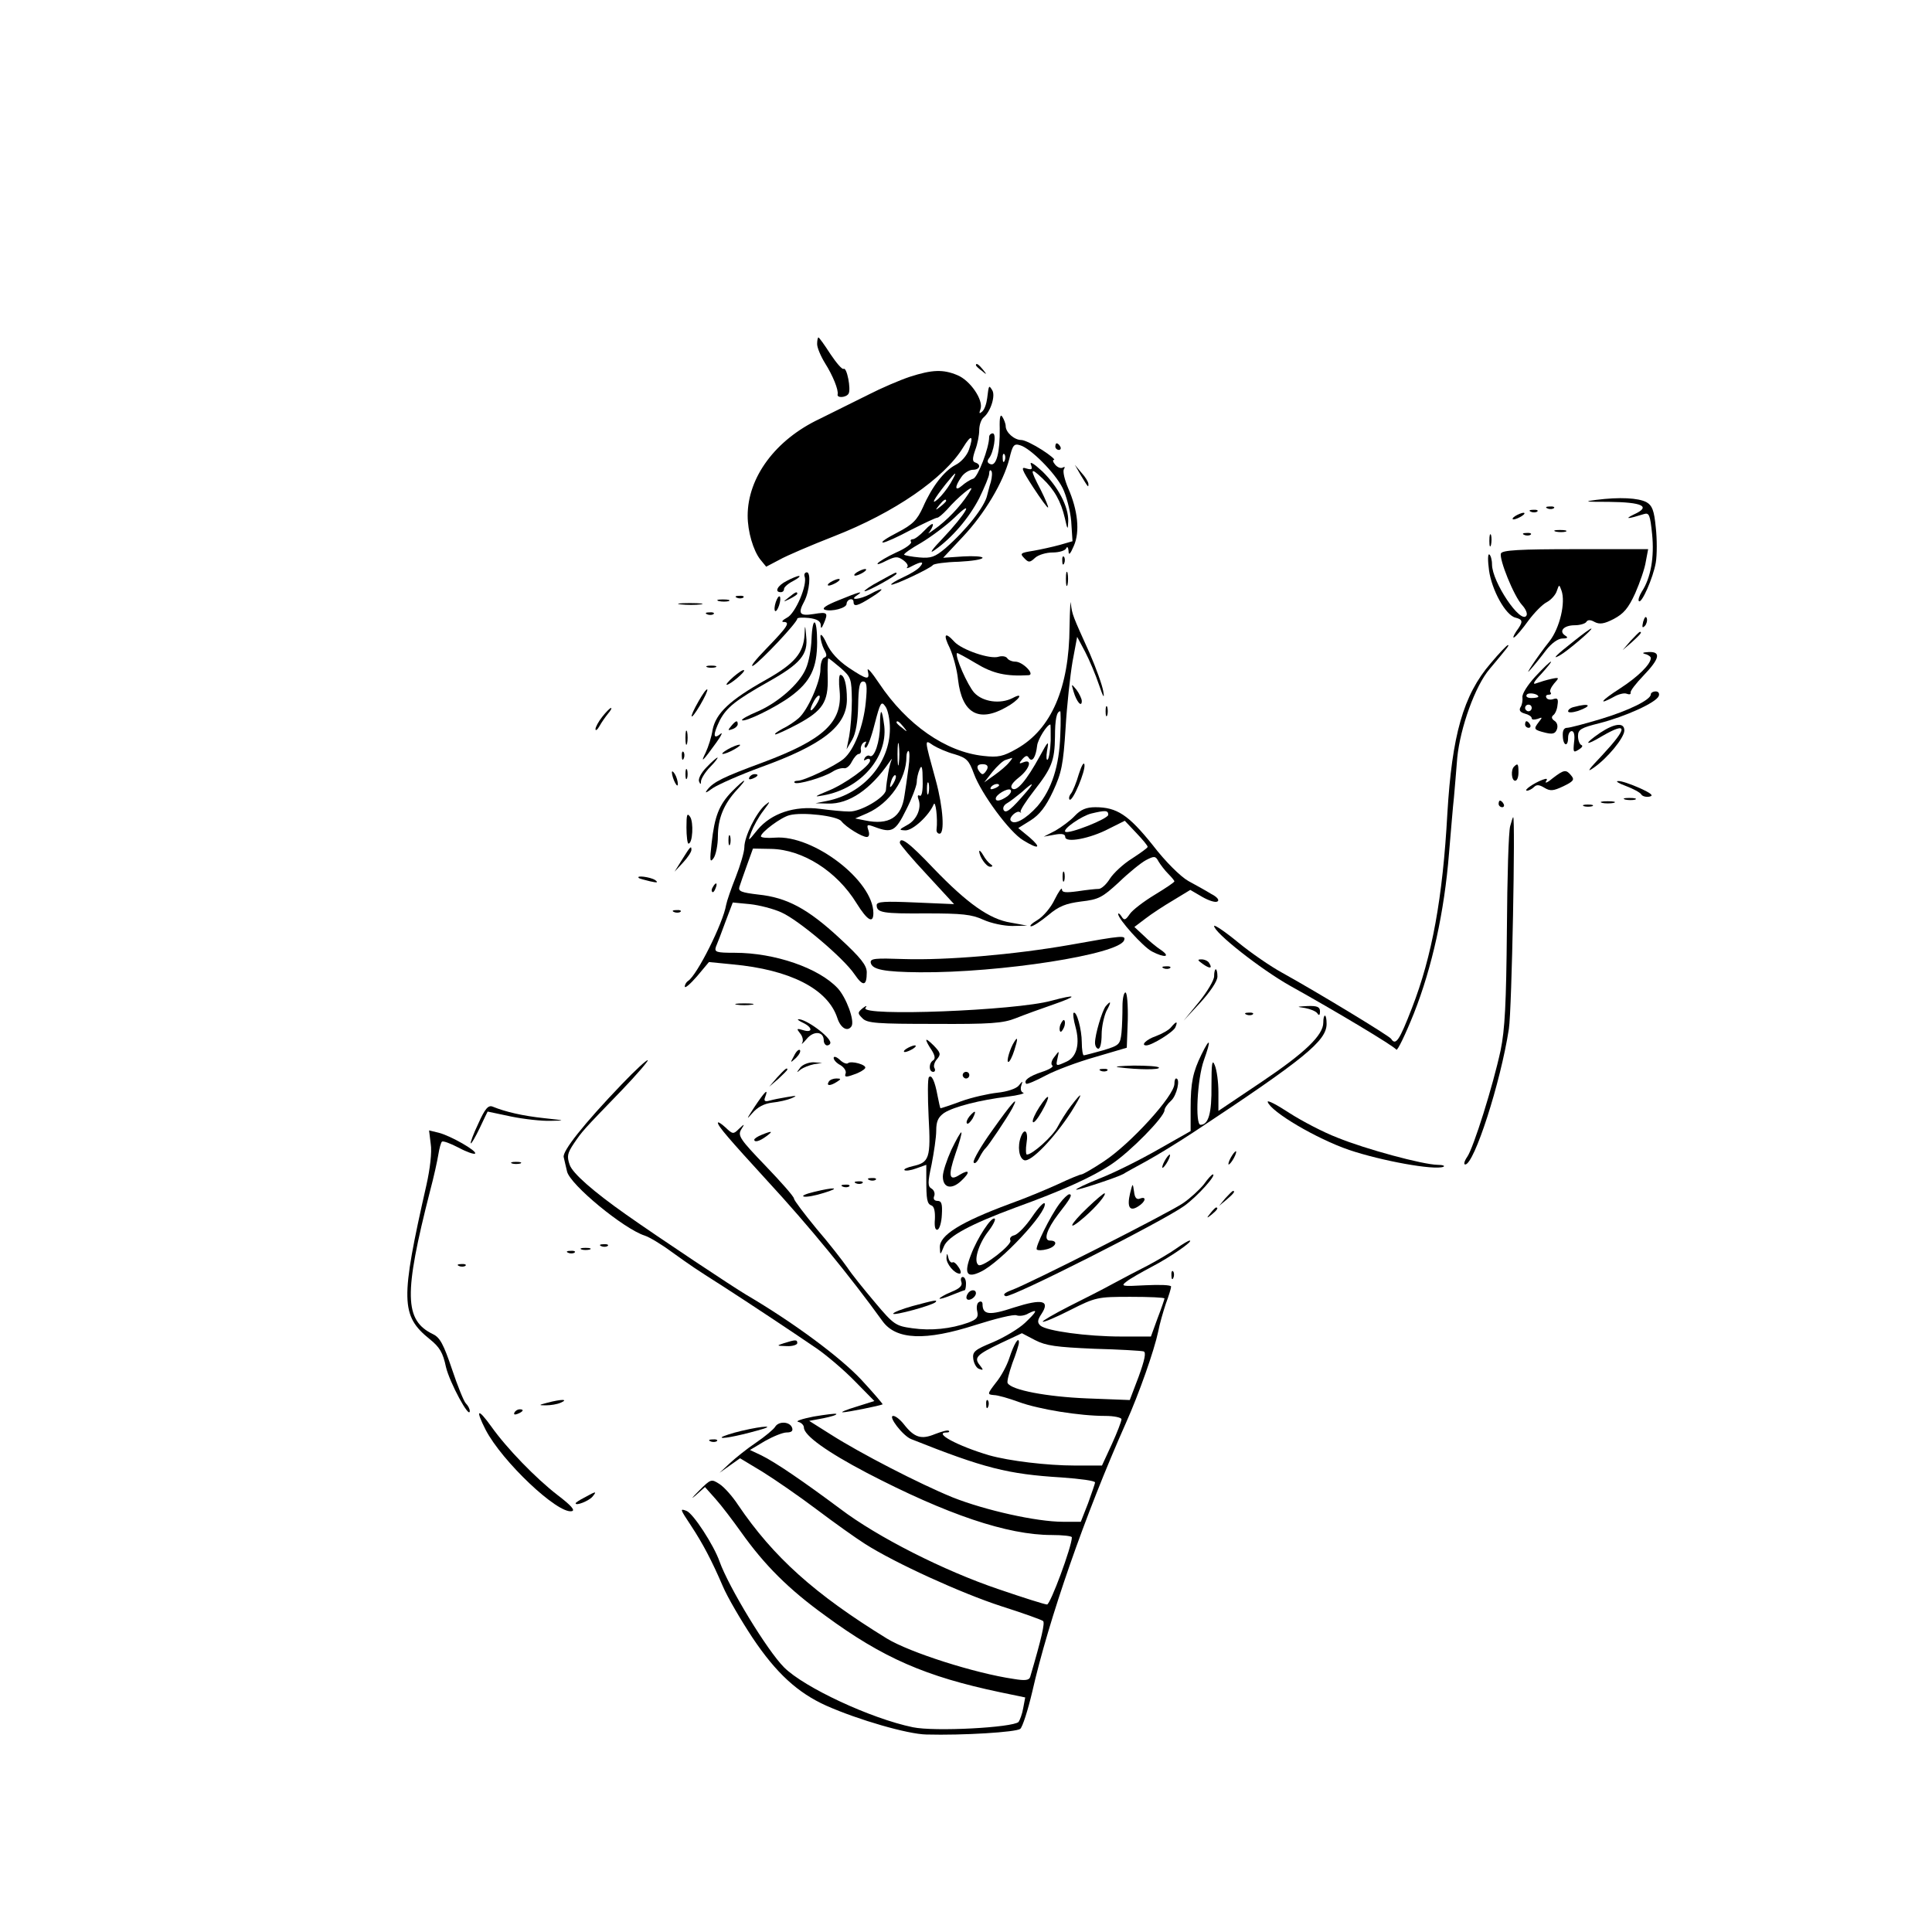 <?xml version="1.0" standalone="no"?>
<!DOCTYPE svg PUBLIC "-//W3C//DTD SVG 20010904//EN"
 "http://www.w3.org/TR/2001/REC-SVG-20010904/DTD/svg10.dtd">
<svg version="1.0" xmlns="http://www.w3.org/2000/svg"
 width="584pt" height="584pt" viewBox="0 0 584 584"
 preserveAspectRatio="xMidYMid meet">

<g transform="translate(0,584) scale(0.1,-0.1)"
fill="#000000" stroke="none">
<path d="M2470 4800 c0 -11 11 -37 24 -58 24 -38 41 -81 38 -94 -3 -12 26 -10
33 2 8 13 -5 81 -15 75 -4 -3 -22 18 -40 45 -18 28 -34 50 -36 50 -2 0 -4 -9
-4 -20z"/>
<path d="M2950 4736 c0 -2 8 -10 18 -17 15 -13 16 -12 3 4 -13 16 -21 21 -21
13z"/>
<path d="M2750 4701 c-30 -10 -86 -34 -125 -54 -38 -19 -105 -52 -147 -73
-134 -63 -218 -177 -218 -293 0 -48 17 -105 38 -132 l18 -22 40 21 c21 12 96
44 165 71 182 71 333 175 390 268 25 41 33 38 18 -6 -6 -18 -24 -38 -40 -46
-35 -18 -72 -66 -99 -128 -18 -39 -30 -52 -78 -77 -31 -16 -51 -29 -43 -30 7
0 45 17 84 38 40 20 75 37 80 37 4 0 17 11 30 25 31 36 82 78 72 60 -21 -37
-58 -79 -97 -110 -24 -18 -37 -27 -30 -20 6 8 12 19 12 24 0 6 -11 -2 -25 -17
-14 -15 -30 -27 -36 -27 -6 0 -8 -4 -5 -8 3 -5 -17 -20 -45 -32 -28 -13 -53
-28 -56 -33 -3 -5 9 -1 26 8 27 13 34 14 51 2 11 -8 17 -17 12 -22 -4 -4 3 -3
15 4 29 15 38 14 24 -2 -6 -8 -29 -22 -51 -32 -22 -10 -38 -20 -36 -22 4 -5
119 49 126 59 3 4 38 9 78 10 40 2 72 7 72 12 0 4 -27 6 -59 4 l-60 -4 59 63
c67 71 123 166 141 236 10 42 14 47 33 41 31 -9 105 -83 128 -129 11 -22 23
-67 26 -100 l4 -61 -38 -11 c-22 -6 -58 -14 -81 -18 -38 -6 -41 -8 -27 -22 13
-14 17 -14 33 1 10 9 34 16 53 16 20 0 39 6 41 13 3 6 6 3 7 -8 0 -15 5 -11
16 15 19 43 12 108 -17 174 -11 26 -17 51 -13 58 4 6 3 8 -3 5 -6 -4 -16 0
-23 8 -7 8 -9 15 -4 15 5 0 -11 14 -36 30 -25 16 -53 30 -63 30 -21 0 -47 23
-47 42 0 7 -5 20 -10 28 -6 10 -9 -1 -8 -35 1 -71 -10 -115 -28 -108 -9 3 -11
9 -5 17 15 18 24 76 12 76 -6 0 -11 -5 -11 -11 0 -33 -34 -121 -48 -126 -10
-3 -25 -13 -34 -21 -22 -19 -23 -4 -2 26 8 12 24 22 35 22 21 0 26 16 7 22 -9
3 -9 12 0 38 7 18 12 45 12 60 0 15 6 33 14 39 21 18 36 66 25 82 -10 16 -10
15 -15 -25 -2 -16 -8 -34 -15 -40 -9 -8 -10 -6 -5 8 9 27 -31 86 -70 102 -43
18 -76 17 -144 -5z m287 -253 c-3 -8 -6 -5 -6 6 -1 11 2 17 5 13 3 -3 4 -12 1
-19z m-42 -65 c-5 -15 -9 -34 -11 -40 -7 -34 -63 -105 -126 -160 -32 -27 -44
-31 -79 -28 -23 2 -43 6 -46 8 -2 3 21 19 51 36 30 18 76 52 101 76 64 63 35
12 -35 -62 -33 -34 -43 -49 -25 -36 53 37 104 97 135 157 16 33 30 66 30 74 0
9 3 13 6 9 4 -3 3 -19 -1 -34z m-122 -4 c-10 -17 -27 -38 -37 -47 -24 -21 -14
-2 23 45 33 41 37 42 14 2z m-13 -53 c0 -2 -8 -10 -17 -17 -16 -13 -17 -12 -4
4 13 16 21 21 21 13z"/>
<path d="M3190 4490 c0 -5 5 -10 11 -10 5 0 7 5 4 10 -3 6 -8 10 -11 10 -2 0
-4 -4 -4 -10z"/>
<path d="M3116 4436 c6 -15 3 -17 -14 -12 -17 6 -14 -3 21 -57 23 -35 43 -63
45 -61 2 1 -8 25 -22 53 -34 65 -33 71 5 35 36 -34 56 -69 68 -121 8 -36 9
-36 10 -8 1 44 -31 104 -78 150 -25 23 -39 32 -35 21z"/>
<path d="M3266 4405 c24 -39 24 -40 24 -28 0 6 -9 21 -21 34 l-20 24 17 -30z"/>
<path d="M4825 4329 c-40 -5 -33 -6 38 -6 102 -1 129 -14 76 -38 -31 -15 -18
-14 30 1 16 5 19 -2 25 -61 7 -69 -4 -132 -31 -173 -8 -13 -12 -26 -9 -29 8
-9 43 70 51 116 4 23 4 72 0 107 -5 52 -11 66 -28 76 -25 13 -81 16 -152 7z"/>
<path d="M4678 4303 c7 -3 16 -2 19 1 4 3 -2 6 -13 5 -11 0 -14 -3 -6 -6z"/>
<path d="M4628 4293 c7 -3 16 -2 19 1 4 3 -2 6 -13 5 -11 0 -14 -3 -6 -6z"/>
<path d="M4580 4280 c-8 -5 -10 -10 -5 -10 6 0 17 5 25 10 8 5 11 10 5 10 -5
0 -17 -5 -25 -10z"/>
<path d="M4703 4233 c9 -2 23 -2 30 0 6 3 -1 5 -18 5 -16 0 -22 -2 -12 -5z"/>
<path d="M4502 4205 c0 -16 2 -22 5 -12 2 9 2 23 0 30 -3 6 -5 -1 -5 -18z"/>
<path d="M4608 4223 c7 -3 16 -2 19 1 4 3 -2 6 -13 5 -11 0 -14 -3 -6 -6z"/>
<path d="M4537 4167 c-6 -17 39 -129 64 -156 11 -12 17 -26 13 -32 -17 -27
-104 102 -104 155 0 14 -4 27 -8 30 -5 3 -5 -19 -1 -48 8 -59 50 -136 80 -143
23 -6 24 -12 2 -42 -9 -14 -11 -21 -5 -17 6 4 25 26 42 50 18 24 42 49 56 56
13 7 27 23 30 34 7 20 7 20 14 1 13 -36 -5 -113 -36 -153 -36 -45 -83 -116
-57 -85 10 11 31 37 46 57 17 22 37 36 50 36 16 0 18 3 8 9 -20 13 -4 31 29
31 16 0 32 5 35 10 4 7 13 7 25 0 15 -8 29 -6 58 9 30 16 44 32 65 78 14 32
29 75 32 96 l7 37 -220 0 c-169 0 -221 -3 -225 -13z"/>
<path d="M3211 4144 c0 -11 3 -14 6 -6 3 7 2 16 -1 19 -3 4 -6 -2 -5 -13z"/>
<path d="M2590 4110 c-8 -5 -10 -10 -5 -10 6 0 17 5 25 10 8 5 11 10 5 10 -5
0 -17 -5 -25 -10z"/>
<path d="M3222 4090 c0 -19 2 -27 5 -17 2 9 2 25 0 35 -3 9 -5 1 -5 -18z"/>
<path d="M2432 4098 c10 -25 -28 -113 -53 -125 -13 -7 -18 -13 -11 -13 22 0
13 -14 -50 -79 -35 -36 -53 -59 -41 -53 21 12 133 130 133 142 0 3 16 4 35 2
24 -3 35 -9 36 -21 0 -12 2 -12 9 4 14 33 12 36 -30 29 -43 -7 -49 1 -29 38
16 30 21 88 8 88 -6 0 -9 -6 -7 -12z"/>
<path d="M2658 4083 c-27 -14 -46 -28 -45 -30 5 -4 97 47 97 53 0 6 -1 5 -52
-23z"/>
<path d="M2378 4084 c-28 -14 -38 -34 -18 -34 6 0 10 4 10 10 0 5 12 16 28 24
15 8 23 15 17 15 -5 0 -22 -7 -37 -15z"/>
<path d="M2510 4080 c-8 -5 -10 -10 -5 -10 6 0 17 5 25 10 8 5 11 10 5 10 -5
0 -17 -5 -25 -10z"/>
<path d="M2630 4044 c-30 -16 -65 -20 -40 -4 24 16 7 11 -54 -14 -38 -15 -53
-25 -43 -29 20 -7 67 5 66 18 0 5 4 11 10 13 6 2 11 -1 11 -7 0 -16 11 -14 55
14 42 26 38 33 -5 9z"/>
<path d="M2384 4034 c-18 -14 -18 -15 4 -4 12 6 22 13 22 15 0 8 -5 6 -26 -11z"/>
<path d="M2228 4033 c7 -3 16 -2 19 1 4 3 -2 6 -13 5 -11 0 -14 -3 -6 -6z"/>
<path d="M2345 4020 c-4 -12 -5 -24 -2 -27 3 -2 8 5 12 17 4 12 5 24 2 27 -3
2 -8 -5 -12 -17z"/>
<path d="M3233 3945 c-1 -184 -55 -309 -159 -368 -42 -24 -57 -27 -101 -22
-114 12 -232 94 -316 220 -22 33 -37 50 -34 38 7 -30 -1 -29 -58 9 -31 21 -54
46 -66 72 -10 23 -19 33 -19 23 0 -10 5 -28 11 -40 9 -16 9 -22 0 -25 -6 -2
-11 -18 -11 -35 0 -38 -39 -125 -66 -148 -10 -9 -32 -24 -49 -32 -16 -9 -26
-16 -21 -17 4 0 35 14 67 31 76 41 93 67 91 141 -1 32 0 58 2 58 2 0 18 -13
37 -29 32 -28 33 -33 34 -98 0 -37 -4 -86 -8 -108 l-8 -40 17 29 c11 19 17 55
18 103 1 55 4 73 15 73 11 0 13 -13 8 -63 -7 -72 -35 -144 -67 -171 -27 -22
-119 -66 -139 -66 -8 0 -12 -3 -9 -6 8 -7 87 16 114 33 12 8 27 12 35 11 7 -2
18 7 24 20 7 13 16 23 21 23 5 0 8 6 6 14 -1 7 3 17 9 21 8 4 9 3 5 -4 -4 -7
-3 -12 1 -12 5 0 17 32 27 72 17 65 20 70 32 53 8 -10 14 -41 14 -67 0 -104
-80 -197 -190 -219 l-35 -7 38 -1 c63 -2 129 43 185 125 7 10 10 13 7 7 -6
-12 -15 -62 -17 -91 -2 -22 -76 -66 -111 -65 -18 0 -57 4 -88 8 -77 10 -147
-13 -189 -63 -30 -37 -30 -37 -19 -7 6 16 22 46 37 65 21 28 22 31 4 16 -27
-24 -62 -95 -62 -127 0 -14 -12 -54 -26 -90 -14 -35 -27 -73 -29 -84 -9 -55
-88 -213 -115 -230 -5 -3 -10 -11 -10 -17 0 -7 17 8 37 31 l36 43 71 -7 c174
-16 288 -74 317 -162 10 -31 31 -43 43 -25 10 17 -16 87 -42 115 -57 61 -190
107 -311 107 -56 0 -62 2 -57 18 4 9 17 43 29 76 l22 58 52 -5 c28 -3 71 -14
95 -25 52 -23 188 -138 221 -187 26 -38 37 -36 37 6 0 21 -18 44 -82 103 -96
89 -159 123 -246 132 -51 6 -61 10 -57 23 3 9 13 39 23 66 l18 50 55 -1 c96
-2 199 -68 258 -164 33 -53 51 -63 51 -30 0 98 -182 237 -297 228 -24 -2 -43
0 -43 4 0 12 61 58 87 64 38 10 143 -2 156 -18 15 -19 63 -48 77 -48 7 0 9 8
5 20 -6 18 -4 19 20 10 51 -19 62 -13 94 52 17 33 31 71 32 82 0 12 4 30 9 41
6 15 9 6 9 -33 1 -33 -3 -51 -9 -47 -6 3 -7 -1 -4 -10 11 -27 -5 -64 -34 -79
-25 -14 -26 -15 -5 -16 23 0 71 45 85 78 6 16 13 -43 9 -75 -1 -7 3 -13 9 -13
16 0 11 79 -11 160 -36 131 -35 125 -8 107 13 -8 42 -21 65 -27 36 -11 43 -18
58 -59 22 -60 108 -177 149 -201 47 -29 57 -24 19 9 l-34 28 37 23 c27 17 46
41 68 88 26 56 31 81 38 191 4 69 14 160 21 201 l14 75 24 -45 c13 -25 32 -70
42 -100 13 -38 17 -44 13 -20 -3 19 -22 71 -41 115 -52 115 -53 117 -57 150
-1 17 -3 -15 -4 -70z m-767 -237 c-18 -26 -22 -17 -5 14 6 11 13 17 16 15 3
-3 -2 -16 -11 -29z m739 -90 c-3 -94 -26 -164 -69 -215 -35 -39 -71 -59 -81
-43 -6 9 19 32 28 25 4 -3 5 -2 2 1 -2 4 16 32 40 63 54 69 63 91 64 164 0 52
5 77 16 77 1 0 2 -33 0 -72z m-474 25 c13 -16 12 -17 -3 -4 -10 7 -18 15 -18
17 0 8 8 3 21 -13z m445 -42 c-1 -27 -5 -53 -9 -57 -4 -4 -5 8 -2 27 6 32 4
31 -22 -17 -40 -73 -71 -110 -84 -97 -6 6 1 17 21 33 32 25 42 57 14 46 -14
-6 -15 -4 -4 9 10 11 15 13 20 4 10 -15 21 2 25 37 2 19 30 64 40 64 1 0 1
-22 1 -49z m-459 -68 c-2 -16 -4 -3 -4 27 0 30 2 43 4 28 2 -16 2 -40 0 -55z
m29 -15 c-4 -29 -9 -66 -12 -83 -9 -66 -47 -90 -119 -75 l-30 6 37 16 c67 30
118 103 118 171 0 9 3 17 6 17 4 0 4 -24 0 -52z m304 17 c-7 -9 -27 -26 -44
-38 l-31 -22 25 32 c14 17 32 34 40 36 8 3 17 5 19 6 2 0 -2 -6 -9 -14z m-66
-20 c-4 -8 -10 -15 -14 -15 -4 0 -10 7 -14 15 -4 10 1 15 14 15 13 0 18 -5 14
-15z m-283 -42 c-12 -20 -14 -14 -5 12 4 9 9 14 11 11 3 -2 0 -13 -6 -23z
m106 -30 c-3 -10 -5 -4 -5 12 0 17 2 24 5 18 2 -7 2 -21 0 -30z m213 23 c0 -2
-7 -7 -16 -10 -8 -3 -12 -2 -9 4 6 10 25 14 25 6z m84 -18 c-47 -55 -63 -68
-70 -57 -4 7 1 16 10 21 9 5 28 20 44 33 34 31 41 32 16 3z m-59 -15 c-20 -14
-35 -17 -35 -7 0 12 35 32 44 27 5 -4 1 -12 -9 -20z"/>
<path d="M2173 4023 c9 -2 23 -2 30 0 6 3 -1 5 -18 5 -16 0 -22 -2 -12 -5z"/>
<path d="M2058 4013 c18 -2 45 -2 60 0 15 2 0 4 -33 4 -33 0 -45 -2 -27 -4z"/>
<path d="M2138 3983 c7 -3 16 -2 19 1 4 3 -2 6 -13 5 -11 0 -14 -3 -6 -6z"/>
<path d="M4967 3961 c-4 -17 -3 -21 5 -13 5 5 8 16 6 23 -3 8 -7 3 -11 -10z"/>
<path d="M2453 3907 c-1 -28 -8 -68 -17 -88 -19 -46 -85 -104 -149 -131 -26
-11 -46 -22 -44 -25 8 -7 101 38 147 72 60 44 80 86 80 164 0 74 -14 82 -17 8z"/>
<path d="M2432 3922 c-3 -56 -30 -88 -117 -137 -109 -61 -151 -101 -161 -151
-3 -21 -13 -52 -21 -69 -17 -34 -9 -27 32 30 16 22 21 34 12 26 -22 -18 -22
-1 -1 42 21 39 47 60 148 117 96 54 119 82 113 136 -3 37 -4 37 -5 6z"/>
<path d="M4760 3904 c-56 -44 -72 -60 -45 -45 22 12 103 81 95 81 -3 0 -25
-16 -50 -36z"/>
<path d="M4929 3903 l-24 -28 28 24 c25 23 32 31 24 31 -2 0 -14 -12 -28 -27z"/>
<path d="M2871 3881 c10 -22 22 -65 25 -96 12 -101 62 -130 145 -83 39 21 57
48 20 28 -37 -19 -90 -12 -116 16 -20 22 -60 112 -52 120 1 1 27 -13 57 -31
51 -31 91 -40 159 -36 21 1 -17 41 -40 41 -10 0 -21 5 -24 10 -4 6 -15 8 -26
5 -26 -9 -112 21 -134 45 -29 32 -35 23 -14 -19z"/>
<path d="M4506 3835 c-83 -96 -117 -218 -131 -455 -14 -254 -46 -430 -107
-587 -38 -98 -49 -115 -63 -93 -6 9 -220 139 -330 200 -33 18 -93 59 -132 91
-40 33 -73 55 -73 50 0 -20 141 -131 230 -181 133 -74 314 -182 321 -193 3 -4
27 45 53 110 55 139 92 307 106 483 6 69 12 145 15 170 2 25 7 79 10 120 9 90
54 217 98 268 56 67 60 72 55 72 -3 0 -27 -25 -52 -55z"/>
<path d="M4973 3863 c9 -2 17 -8 17 -12 0 -19 -39 -57 -93 -92 -58 -37 -69
-53 -18 -25 14 8 31 12 38 9 8 -3 13 -2 12 3 -2 5 16 28 39 52 49 51 54 73 15
71 -17 -1 -21 -3 -10 -6z"/>
<path d="M4641 3795 c-23 -25 -41 -53 -39 -63 1 -9 -1 -23 -6 -30 -5 -9 -1
-15 13 -19 12 -3 21 -9 21 -14 0 -5 8 -5 18 -2 15 6 15 5 3 -10 -16 -21 -15
-23 21 -32 21 -5 29 -3 34 10 4 10 1 21 -7 26 -9 6 -10 12 -4 17 6 4 12 18 13
31 3 18 0 22 -12 18 -8 -3 -18 -2 -21 3 -4 6 -1 10 6 10 7 0 9 3 6 7 -4 3 1
15 10 26 17 19 17 20 -7 15 -14 -3 -34 -9 -45 -13 -14 -6 -10 3 14 28 19 21
32 37 29 37 -3 0 -24 -20 -47 -45z m9 -61 c0 -2 -9 -4 -21 -4 -11 0 -18 4 -14
10 5 8 35 3 35 -6z m-20 -34 c0 -5 -4 -10 -10 -10 -5 0 -10 5 -10 10 0 6 5 10
10 10 6 0 10 -4 10 -10z"/>
<path d="M2138 3823 c6 -2 18 -2 25 0 6 3 1 5 -13 5 -14 0 -19 -2 -12 -5z"/>
<path d="M2217 3794 c-15 -13 -24 -24 -20 -24 11 1 57 40 52 44 -2 3 -17 -7
-32 -20z"/>
<path d="M2538 3752 c9 -95 -48 -148 -233 -217 -119 -44 -147 -58 -166 -81
-10 -13 -6 -12 16 4 17 11 82 40 145 63 188 68 260 125 260 205 0 45 -8 74
-20 74 -4 0 -5 -22 -2 -48z"/>
<path d="M3245 3750 c9 -31 25 -50 25 -29 0 7 -8 23 -16 34 -16 19 -16 19 -9
-5z"/>
<path d="M2112 3721 c-31 -54 -27 -65 4 -13 14 24 24 45 22 48 -3 2 -14 -14
-26 -35z"/>
<path d="M4990 3741 c0 -16 -66 -49 -153 -75 -47 -14 -92 -26 -100 -26 -10 0
-14 -9 -13 -25 1 -30 16 -34 16 -5 0 11 5 20 11 20 7 0 10 -13 7 -34 -3 -30
-2 -32 14 -22 10 6 14 12 8 14 -5 2 -10 14 -10 27 0 20 9 25 65 39 78 20 171
62 179 82 3 8 -1 14 -9 14 -8 0 -15 -4 -15 -9z"/>
<path d="M3342 3690 c0 -14 2 -19 5 -12 2 6 2 18 0 25 -3 6 -5 1 -5 -13z"/>
<path d="M4758 3703 c-10 -2 -18 -8 -18 -13 0 -5 14 -4 30 1 45 16 36 25 -12
12z"/>
<path d="M1821 3674 c-12 -15 -21 -32 -21 -38 0 -6 6 -2 12 9 6 11 18 28 26
38 8 9 12 17 9 17 -3 0 -15 -12 -26 -26z"/>
<path d="M2660 3647 c0 -48 -17 -100 -31 -92 -4 3 -11 0 -15 -6 -4 -8 -3 -9 4
-5 7 4 12 3 12 -3 0 -16 -77 -72 -128 -92 -41 -17 -43 -19 -12 -13 111 20 193
114 183 209 -7 56 -13 57 -13 2z"/>
<path d="M2210 3645 c-11 -13 -10 -14 4 -9 9 3 16 10 16 15 0 13 -6 11 -20 -6z"/>
<path d="M4610 3650 c0 -5 5 -10 11 -10 5 0 7 5 4 10 -3 6 -8 10 -11 10 -2 0
-4 -4 -4 -10z"/>
<path d="M4837 3625 c-51 -35 -47 -42 6 -10 78 45 78 26 0 -58 -41 -43 -49
-54 -26 -38 42 29 93 91 93 113 0 25 -29 22 -73 -7z"/>
<path d="M2072 3610 c0 -19 2 -27 5 -17 2 9 2 25 0 35 -3 9 -5 1 -5 -18z"/>
<path d="M2200 3575 c-14 -8 -20 -14 -15 -14 6 0 21 6 35 14 14 8 21 14 15 14
-5 0 -21 -6 -35 -14z"/>
<path d="M2061 3554 c0 -11 3 -14 6 -6 3 7 2 16 -1 19 -3 4 -6 -2 -5 -13z"/>
<path d="M2136 3521 c-16 -16 -26 -35 -23 -43 4 -10 6 -10 6 1 1 8 13 28 28
43 15 15 24 28 22 28 -3 0 -18 -13 -33 -29z"/>
<path d="M3261 3500 c-7 -25 -18 -51 -23 -58 -6 -7 -8 -15 -5 -19 9 -8 49 87
45 106 -2 9 -9 -4 -17 -29z"/>
<path d="M4577 3523 c-11 -10 -8 -43 3 -43 6 0 10 11 10 25 0 26 -2 29 -13 18z"/>
<path d="M2072 3500 c0 -14 2 -19 5 -12 2 6 2 18 0 25 -3 6 -5 1 -5 -13z"/>
<path d="M2031 3505 c1 -19 18 -51 18 -35 0 8 -4 22 -9 30 -5 8 -9 11 -9 5z"/>
<path d="M4694 3488 c-15 -13 -25 -17 -21 -10 6 8 3 10 -10 5 -25 -9 -60 -33
-47 -33 5 0 15 5 21 11 8 8 16 7 31 -2 18 -11 27 -10 57 4 31 15 35 20 25 32
-16 20 -22 19 -56 -7z"/>
<path d="M2265 3490 c-3 -6 1 -7 9 -4 18 7 21 14 7 14 -6 0 -13 -4 -16 -10z"/>
<path d="M2213 3448 c-40 -41 -53 -76 -62 -157 -6 -53 -5 -60 6 -45 7 10 13
40 13 66 0 54 18 98 58 141 14 15 24 27 21 27 -3 0 -19 -15 -36 -32z"/>
<path d="M4915 3464 c21 -8 42 -19 46 -25 3 -6 15 -9 25 -7 14 3 5 10 -30 26
-27 12 -56 22 -65 21 -9 0 2 -7 24 -15z"/>
<path d="M4913 3423 c9 -2 23 -2 30 0 6 3 -1 5 -18 5 -16 0 -22 -2 -12 -5z"/>
<path d="M4530 3410 c0 -5 5 -10 11 -10 5 0 7 5 4 10 -3 6 -8 10 -11 10 -2 0
-4 -4 -4 -10z"/>
<path d="M4843 3413 c9 -2 25 -2 35 0 9 3 1 5 -18 5 -19 0 -27 -2 -17 -5z"/>
<path d="M4788 3403 c6 -2 18 -2 25 0 6 3 1 5 -13 5 -14 0 -19 -2 -12 -5z"/>
<path d="M3249 3374 c-13 -14 -40 -34 -59 -45 l-35 -18 33 6 c22 4 32 2 32 -7
0 -19 75 -5 132 25 l48 24 35 -37 c19 -20 35 -39 34 -42 0 -3 -21 -18 -47 -35
-26 -16 -56 -44 -67 -61 -11 -18 -27 -32 -35 -31 -8 0 -36 -3 -62 -7 -37 -5
-48 -4 -48 6 0 7 -10 -7 -22 -31 -11 -24 -35 -52 -52 -62 -17 -10 -26 -19 -19
-19 6 0 29 15 52 34 32 27 53 35 99 41 53 6 64 12 114 58 30 29 67 59 82 67
25 13 29 13 38 -4 6 -10 19 -27 29 -37 11 -11 19 -21 19 -23 0 -3 -27 -21 -60
-41 -33 -20 -67 -46 -75 -58 -13 -19 -17 -20 -25 -7 -5 8 -10 11 -10 7 0 -15
75 -99 102 -113 38 -20 58 -17 28 4 -14 9 -38 29 -53 44 l-28 26 33 25 c18 14
56 39 85 56 l51 31 36 -21 c19 -11 40 -18 46 -14 7 4 -1 14 -19 23 -16 10 -47
27 -69 39 -23 13 -69 58 -108 109 -73 91 -108 114 -173 114 -27 0 -44 -7 -62
-26z m101 3 c0 -12 -121 -60 -130 -51 -8 8 50 48 79 55 42 10 51 10 51 -4z"/>
<path d="M2075 3339 c0 -27 3 -49 6 -49 13 0 16 65 5 81 -9 13 -11 7 -11 -32z"/>
<path d="M4565 3343 c-5 -16 -9 -156 -10 -313 -2 -223 -6 -302 -19 -365 -23
-107 -82 -295 -101 -322 -9 -13 -11 -23 -6 -23 27 0 107 247 132 410 9 57 20
640 13 640 -1 0 -5 -12 -9 -27z"/>
<path d="M2202 3300 c0 -14 2 -19 5 -12 2 6 2 18 0 25 -3 6 -5 1 -5 -13z"/>
<path d="M2720 3292 c0 -4 37 -48 82 -96 l82 -89 -117 5 c-92 4 -117 3 -117
-8 0 -23 18 -26 150 -25 108 0 137 -3 172 -19 24 -11 63 -19 88 -19 l45 1 -49
9 c-65 10 -133 59 -234 164 -73 77 -102 99 -102 77z"/>
<path d="M2062 3242 l-23 -37 26 28 c14 15 25 32 25 38 0 14 -3 11 -28 -29z"/>
<path d="M2960 3267 c0 -16 21 -47 33 -47 8 0 9 3 1 8 -6 4 -16 16 -22 27 -6
11 -12 16 -12 12z"/>
<path d="M3212 3190 c0 -14 2 -19 5 -12 2 6 2 18 0 25 -3 6 -5 1 -5 -13z"/>
<path d="M1931 3186 c2 -2 18 -6 34 -10 22 -5 26 -4 15 4 -14 9 -59 15 -49 6z"/>
<path d="M2155 3159 c-4 -6 -5 -12 -2 -15 2 -3 7 2 10 11 7 17 1 20 -8 4z"/>
<path d="M2038 3083 c7 -3 16 -2 19 1 4 3 -2 6 -13 5 -11 0 -14 -3 -6 -6z"/>
<path d="M3235 2984 c-171 -30 -375 -47 -503 -43 -86 3 -102 2 -100 -11 4 -21
41 -28 148 -29 242 -2 604 54 618 97 5 15 -2 15 -163 -14z"/>
<path d="M3636 2926 c21 -15 30 -14 19 3 -3 6 -14 11 -23 11 -13 0 -13 -2 4
-14z"/>
<path d="M3518 2913 c7 -3 16 -2 19 1 4 3 -2 6 -13 5 -11 0 -14 -3 -6 -6z"/>
<path d="M3670 2889 c0 -12 -21 -47 -46 -78 l-46 -56 51 55 c29 32 51 64 51
78 0 12 -2 22 -5 22 -3 0 -5 -10 -5 -21z"/>
<path d="M3393 2798 c0 -24 -1 -60 -3 -80 -4 -36 -7 -38 -56 -53 -29 -8 -55
-15 -58 -15 -3 0 -6 18 -6 39 0 39 -16 98 -25 89 -2 -2 0 -21 6 -42 14 -51 4
-91 -27 -105 -33 -15 -33 -15 -27 12 5 22 5 22 -10 2 -9 -11 -11 -22 -6 -26 5
-3 -9 -12 -31 -19 -39 -13 -57 -26 -48 -36 3 -2 29 9 59 25 30 16 97 41 150
56 l95 28 3 83 c1 46 -2 84 -7 84 -5 0 -9 -19 -9 -42z"/>
<path d="M3178 2815 c-108 -30 -577 -48 -562 -22 6 8 3 8 -9 -1 -15 -13 -15
-15 0 -30 14 -15 45 -17 217 -17 170 -1 208 2 246 17 25 10 77 29 115 42 75
26 71 32 -7 11z"/>
<path d="M2228 2803 c12 -2 32 -2 45 0 12 2 2 4 -23 4 -25 0 -35 -2 -22 -4z"/>
<path d="M3342 2798 c-11 -15 -32 -85 -32 -110 0 -10 5 -18 10 -18 6 0 10 19
10 43 0 23 7 54 14 70 16 29 15 35 -2 15z"/>
<path d="M3945 2793 c16 -3 33 -10 37 -16 5 -8 8 -6 8 6 0 13 -8 17 -37 16
-35 -2 -35 -2 -8 -6z"/>
<path d="M3768 2773 c7 -3 16 -2 19 1 4 3 -2 6 -13 5 -11 0 -14 -3 -6 -6z"/>
<path d="M4000 2749 c0 -38 -55 -91 -186 -179 l-131 -88 0 56 c0 32 -5 68 -11
82 -8 20 -10 6 -10 -62 1 -83 -9 -118 -33 -118 -17 0 -10 139 10 195 23 64 19
71 -7 18 -26 -53 -33 -85 -33 -163 l0 -69 -97 -55 c-54 -31 -132 -70 -175 -87
-43 -17 -76 -33 -74 -35 3 -3 124 37 142 47 6 4 37 21 70 39 33 18 98 58 145
89 334 221 400 275 400 326 0 14 -2 25 -5 25 -3 0 -5 -9 -5 -21z"/>
<path d="M2428 2748 c29 -14 29 -31 0 -22 -20 6 -21 5 -10 -9 8 -9 11 -22 7
-29 -4 -7 2 -2 13 11 21 26 52 24 52 -4 0 -8 5 -15 10 -15 6 0 10 4 10 8 0 18
-75 73 -97 71 -4 0 2 -5 15 -11z"/>
<path d="M3206 2744 c-4 -9 -4 -19 -1 -22 2 -3 7 3 11 12 4 9 4 19 1 22 -2 3
-7 -3 -11 -12z"/>
<path d="M3540 2735 c-6 -8 -27 -20 -46 -27 -29 -10 -47 -28 -29 -28 17 0 83
41 88 55 8 19 3 19 -13 0z"/>
<path d="M2800 2696 c0 -4 7 -17 16 -30 10 -16 12 -26 5 -31 -14 -8 -14 -35 0
-35 5 0 7 5 4 11 -4 5 -1 18 7 27 13 15 11 20 -9 41 -13 13 -23 21 -23 17z"/>
<path d="M3066 2691 c-13 -20 -25 -61 -18 -61 4 0 12 16 18 35 11 34 11 44 0
26z"/>
<path d="M2740 2670 c-8 -5 -10 -10 -5 -10 6 0 17 5 25 10 8 5 11 10 5 10 -5
0 -17 -5 -25 -10z"/>
<path d="M2400 2648 c-12 -22 -12 -22 6 -6 10 10 15 20 12 24 -4 3 -12 -5 -18
-18z"/>
<path d="M2520 2642 c0 -6 9 -16 21 -22 11 -7 18 -18 15 -25 -4 -11 1 -12 25
-3 16 5 31 14 34 19 7 10 -43 24 -52 15 -4 -3 -15 1 -25 11 -10 9 -18 11 -18
5z"/>
<path d="M1879 2562 c-114 -119 -180 -202 -175 -220 2 -10 7 -29 10 -43 9 -40
172 -174 235 -194 13 -4 50 -26 81 -49 63 -45 67 -48 155 -104 70 -45 206
-135 285 -189 30 -21 82 -65 114 -98 l59 -60 -54 -17 c-30 -9 -49 -17 -42 -17
10 -1 114 20 121 24 1 1 -28 35 -65 75 -64 68 -204 172 -347 256 -42 25 -259
169 -364 243 -98 69 -161 124 -170 150 -9 26 -7 35 13 65 26 38 26 38 144 160
46 48 81 89 79 91 -2 3 -38 -30 -79 -73z"/>
<path d="M2419 2613 c-12 -16 -12 -17 1 -6 8 6 26 13 40 16 l25 4 -26 2 c-15
0 -33 -7 -40 -16z"/>
<path d="M3380 2614 c60 -8 128 -8 123 -1 -2 4 -37 6 -76 6 -40 -1 -61 -3 -47
-5z"/>
<path d="M2349 2583 l-24 -28 28 24 c15 14 27 26 27 28 0 8 -8 1 -31 -24z"/>
<path d="M3328 2603 c7 -3 16 -2 19 1 4 3 -2 6 -13 5 -11 0 -14 -3 -6 -6z"/>
<path d="M2910 2590 c0 -5 5 -10 10 -10 6 0 10 5 10 10 0 6 -4 10 -10 10 -5 0
-10 -4 -10 -10z"/>
<path d="M2808 2584 c-4 -3 -4 -57 -1 -120 7 -125 2 -138 -48 -149 -17 -4 -28
-9 -25 -12 3 -3 19 -1 35 5 l31 11 0 -42 c0 -63 2 -76 16 -81 8 -3 11 -19 10
-41 -2 -23 1 -34 8 -32 6 2 12 22 13 45 2 33 -1 42 -13 42 -10 0 -14 6 -10 15
3 8 -1 18 -8 22 -12 7 -12 18 0 73 7 36 14 82 14 102 0 29 6 41 24 54 30 19
109 39 191 49 33 4 55 10 48 12 -7 2 -9 12 -6 21 5 16 5 16 -8 0 -8 -9 -35
-18 -64 -21 -27 -3 -77 -14 -110 -26 -32 -12 -60 -21 -62 -21 -1 0 -5 17 -9
38 -8 44 -18 65 -26 56z"/>
<path d="M2505 2570 c-8 -13 5 -13 25 0 13 8 13 10 -2 10 -9 0 -20 -4 -23 -10z"/>
<path d="M3550 2564 c0 -36 -133 -182 -214 -235 -33 -22 -63 -39 -67 -39 -4 0
-36 -13 -72 -30 -35 -16 -100 -43 -145 -59 -148 -55 -213 -95 -211 -132 1 -24
1 -24 12 3 12 31 82 68 217 118 141 51 232 92 290 131 57 38 160 143 160 163
0 6 9 19 20 29 17 15 29 67 15 67 -3 0 -5 -7 -5 -16z"/>
<path d="M2280 2493 c-23 -35 -25 -40 -7 -19 17 20 37 30 61 33 20 2 46 8 58
13 19 8 17 9 -12 4 -19 -3 -44 -8 -54 -11 -14 -4 -18 -1 -13 11 11 29 -1 17
-33 -31z"/>
<path d="M3142 2494 c-13 -20 -22 -40 -20 -45 2 -6 14 8 27 31 29 51 24 61 -7
14z"/>
<path d="M3238 2498 c-14 -18 -32 -47 -41 -64 -14 -28 -76 -84 -93 -84 -3 0
-4 16 -1 35 6 35 -6 48 -17 19 -11 -29 -6 -65 10 -71 20 -7 90 66 142 146 36
58 37 67 0 19z"/>
<path d="M3832 2509 c10 -30 147 -111 246 -145 98 -33 257 -62 285 -51 6 3 -2
6 -18 6 -45 1 -216 47 -302 82 -42 16 -107 50 -146 75 -38 25 -67 40 -65 33z"/>
<path d="M3000 2424 c-34 -47 -59 -91 -57 -97 2 -7 10 -1 17 13 7 14 16 27 20
30 7 6 65 92 80 120 23 44 -2 16 -60 -66z"/>
<path d="M1446 2444 c-15 -31 -25 -59 -23 -60 2 -2 14 19 27 46 13 28 24 50
24 50 1 0 33 -7 71 -15 39 -8 93 -14 120 -13 46 1 44 1 -20 8 -65 7 -117 19
-156 35 -13 5 -23 -6 -43 -51z"/>
<path d="M2930 2465 c-7 -9 -10 -18 -7 -21 3 -3 10 4 17 15 13 25 8 27 -10 6z"/>
<path d="M2170 2446 c0 -10 33 -48 150 -176 123 -133 250 -288 348 -424 41
-56 129 -60 281 -11 60 19 116 33 124 29 9 -3 25 -1 36 6 30 15 26 6 -11 -29
-18 -17 -61 -43 -96 -58 -56 -23 -63 -29 -60 -51 2 -14 10 -28 18 -30 13 -5
13 -3 2 11 -19 23 -10 32 63 67 l64 30 40 -21 c33 -17 64 -21 178 -26 76 -2
143 -6 150 -8 8 -3 3 -26 -15 -76 l-27 -71 -130 5 c-121 5 -227 25 -239 46 -3
4 4 31 14 60 11 28 20 57 20 63 0 20 -15 -4 -29 -47 -7 -22 -25 -56 -41 -75
-26 -34 -26 -35 -6 -37 12 0 46 -10 76 -21 60 -22 183 -42 261 -42 27 0 49 -5
49 -10 0 -6 -13 -40 -29 -75 l-30 -65 -81 0 c-85 0 -200 14 -260 31 -95 28
-171 69 -128 69 6 0 9 2 6 5 -3 3 -21 -2 -42 -10 -41 -17 -62 -11 -94 30 -11
14 -25 25 -32 25 -17 0 29 -60 54 -70 221 -88 292 -106 455 -116 56 -4 101
-10 101 -15 0 -4 -10 -32 -21 -63 l-22 -56 -54 0 c-80 0 -236 35 -334 74 -100
41 -277 132 -368 190 l-65 41 43 8 c24 5 41 10 39 13 -2 2 -33 -2 -69 -8 -35
-7 -56 -14 -46 -16 9 -2 17 -10 17 -17 0 -24 70 -74 190 -137 242 -126 425
-188 559 -188 33 0 61 -3 61 -7 0 -28 -65 -203 -75 -203 -7 0 -73 21 -146 46
-166 56 -367 158 -479 243 -110 82 -196 141 -239 162 l-34 16 45 27 c25 14 54
26 66 26 15 0 20 5 16 15 -7 18 -40 20 -51 2 -4 -7 -30 -29 -58 -48 -27 -18
-63 -47 -80 -63 l-30 -28 31 22 31 22 68 -41 c37 -23 111 -74 164 -114 53 -40
119 -87 146 -104 91 -58 291 -149 411 -188 66 -21 122 -41 127 -45 6 -5 -4
-50 -39 -169 -3 -10 -15 -12 -50 -6 -117 17 -314 80 -383 122 -218 134 -343
246 -450 404 -17 26 -42 54 -56 63 -25 16 -26 16 -63 -21 -21 -21 -25 -27 -9
-13 l28 25 32 -36 c18 -20 52 -65 77 -100 71 -100 144 -173 255 -253 174 -128
304 -184 527 -231 l77 -16 -6 -32 c-3 -18 -10 -36 -14 -42 -17 -17 -254 -30
-320 -16 -126 26 -328 120 -389 181 -51 51 -167 242 -195 320 -17 49 -80 146
-100 153 -21 8 -19 5 14 -45 35 -53 63 -106 96 -183 14 -33 55 -103 90 -156
71 -106 136 -166 223 -205 97 -43 246 -86 302 -87 111 -3 271 7 284 17 7 6 23
56 36 111 50 220 159 534 284 815 39 87 85 218 97 275 4 22 15 60 23 84 9 24
16 47 16 52 0 5 -35 6 -77 4 -72 -4 -76 -3 -58 11 11 9 45 28 75 44 56 29 130
80 116 80 -4 0 -22 -11 -39 -23 -18 -13 -57 -36 -87 -52 -30 -15 -77 -40 -105
-55 -27 -15 -88 -46 -134 -69 -45 -23 -81 -44 -79 -46 2 -3 40 13 83 35 77 39
83 40 182 40 57 0 103 -2 103 -5 0 -2 -9 -29 -21 -60 l-20 -55 -90 0 c-104 0
-226 17 -244 33 -10 9 -9 17 3 35 27 41 3 47 -82 20 -75 -25 -96 -23 -96 10 0
7 -5 10 -11 6 -6 -3 -8 -16 -5 -28 4 -18 -1 -24 -27 -34 -53 -19 -113 -25
-169 -17 -50 7 -56 10 -113 78 -33 39 -71 86 -84 106 -14 20 -55 73 -93 117
-37 45 -68 86 -68 91 0 6 -39 50 -86 99 -77 80 -84 91 -74 109 12 19 11 19 -6
3 -17 -17 -19 -17 -41 4 -13 12 -23 18 -23 14z"/>
<path d="M1302 2382 c4 -24 -2 -75 -13 -124 -79 -348 -78 -395 10 -466 30 -24
40 -41 49 -84 11 -47 72 -160 72 -133 0 6 -5 16 -12 23 -6 6 -25 53 -42 104
-25 74 -36 95 -57 105 -87 42 -89 120 -9 433 11 41 22 91 25 110 3 19 8 37 11
39 3 3 25 -5 50 -18 24 -13 47 -21 50 -18 8 7 -74 54 -110 63 l-29 7 5 -41z"/>
<path d="M2303 2410 c-13 -5 -23 -12 -23 -15 0 -9 16 -5 36 10 22 16 19 18
-13 5z"/>
<path d="M2876 2365 c-14 -31 -26 -67 -26 -81 0 -35 26 -41 55 -14 29 27 26
37 -4 19 -32 -21 -36 -4 -13 63 12 34 20 63 18 65 -2 2 -15 -21 -30 -52z"/>
<path d="M3720 2340 c-6 -11 -8 -20 -6 -20 3 0 10 9 16 20 6 11 8 20 6 20 -3
0 -10 -9 -16 -20z"/>
<path d="M3520 2330 c-6 -11 -8 -20 -6 -20 3 0 10 9 16 20 6 11 8 20 6 20 -3
0 -10 -9 -16 -20z"/>
<path d="M1548 2323 c6 -2 18 -2 25 0 6 3 1 5 -13 5 -14 0 -19 -2 -12 -5z"/>
<path d="M3639 2260 c-13 -16 -41 -42 -63 -57 -44 -30 -466 -244 -519 -263
-21 -8 -27 -14 -17 -18 16 -6 473 225 540 273 40 29 99 95 86 95 -3 0 -15 -13
-27 -30z"/>
<path d="M2628 2273 c7 -3 16 -2 19 1 4 3 -2 6 -13 5 -11 0 -14 -3 -6 -6z"/>
<path d="M2588 2263 c7 -3 16 -2 19 1 4 3 -2 6 -13 5 -11 0 -14 -3 -6 -6z"/>
<path d="M2548 2253 c7 -3 16 -2 19 1 4 3 -2 6 -13 5 -11 0 -14 -3 -6 -6z"/>
<path d="M3416 2233 c-10 -42 -1 -56 24 -40 23 14 27 32 6 24 -10 -4 -16 2
-18 21 -4 27 -4 27 -12 -5z"/>
<path d="M2460 2237 c-25 -6 -38 -12 -30 -14 8 -2 35 3 60 11 53 16 35 19 -30
3z"/>
<path d="M3288 2190 c-57 -54 -64 -76 -10 -29 37 32 67 69 61 72 -2 1 -25 -18
-51 -43z"/>
<path d="M3704 2218 l-19 -23 23 19 c21 18 27 26 19 26 -2 0 -12 -10 -23 -22z"/>
<path d="M3203 2202 c-29 -39 -75 -133 -69 -139 3 -3 17 -3 31 1 27 7 35 26 9
26 -21 0 -10 34 25 80 37 47 44 60 33 60 -4 0 -18 -13 -29 -28z"/>
<path d="M3120 2162 c-19 -28 -43 -53 -54 -56 -10 -2 -15 -9 -12 -15 8 -12
-83 -83 -96 -75 -16 10 -1 62 28 100 15 19 24 37 21 40 -9 9 -53 -58 -72 -109
-22 -57 -13 -72 30 -51 59 28 201 180 193 206 -2 6 -19 -12 -38 -40z"/>
<path d="M3659 2173 c-13 -16 -12 -17 4 -4 16 13 21 21 13 21 -2 0 -10 -8 -17
-17z"/>
<path d="M1818 2073 c7 -3 16 -2 19 1 4 3 -2 6 -13 5 -11 0 -14 -3 -6 -6z"/>
<path d="M1758 2063 c6 -2 18 -2 25 0 6 3 1 5 -13 5 -14 0 -19 -2 -12 -5z"/>
<path d="M1718 2053 c7 -3 16 -2 19 1 4 3 -2 6 -13 5 -11 0 -14 -3 -6 -6z"/>
<path d="M2861 2038 c-1 -18 24 -48 40 -48 5 0 4 9 -3 19 -7 11 -15 18 -19 15
-4 -2 -10 4 -12 13 -4 16 -5 16 -6 1z"/>
<path d="M1388 2013 c7 -3 16 -2 19 1 4 3 -2 6 -13 5 -11 0 -14 -3 -6 -6z"/>
<path d="M3541 1984 c0 -11 3 -14 6 -6 3 7 2 16 -1 19 -3 4 -6 -2 -5 -13z"/>
<path d="M2906 1965 c4 -11 -5 -20 -30 -30 -20 -8 -36 -18 -36 -20 0 -3 16 2
36 10 20 8 38 15 40 15 2 0 4 9 4 20 0 11 -4 20 -10 20 -5 0 -7 -7 -4 -15z"/>
<path d="M2925 1929 c-4 -6 -5 -13 -2 -16 7 -7 27 6 27 18 0 12 -17 12 -25 -2z"/>
<path d="M2758 1892 c-32 -9 -58 -19 -58 -23 0 -7 118 25 128 35 7 8 -3 6 -70
-12z"/>
<path d="M2370 1780 c-24 -8 -23 -8 8 -9 17 -1 32 4 32 9 0 11 -5 11 -40 0z"/>
<path d="M1655 1600 c-27 -7 -28 -8 -5 -8 14 0 34 3 45 8 25 11 2 11 -40 0z"/>
<path d="M2981 1594 c0 -11 3 -14 6 -6 3 7 2 16 -1 19 -3 4 -6 -2 -5 -13z"/>
<path d="M1555 1570 c-3 -6 1 -7 9 -4 18 7 21 14 7 14 -6 0 -13 -4 -16 -10z"/>
<path d="M1468 1518 c50 -96 217 -254 260 -246 12 2 -1 17 -43 49 -66 51 -154
142 -200 207 -41 57 -49 53 -17 -10z"/>
<path d="M2242 1515 c-30 -7 -56 -16 -60 -19 -7 -7 44 2 108 20 60 16 20 15
-48 -1z"/>
<path d="M2148 1483 c7 -3 16 -2 19 1 4 3 -2 6 -13 5 -11 0 -14 -3 -6 -6z"/>
<path d="M1768 1314 c-16 -8 -28 -16 -28 -18 0 -9 40 7 51 20 14 17 11 17 -23
-2z"/>
</g>
</svg>
